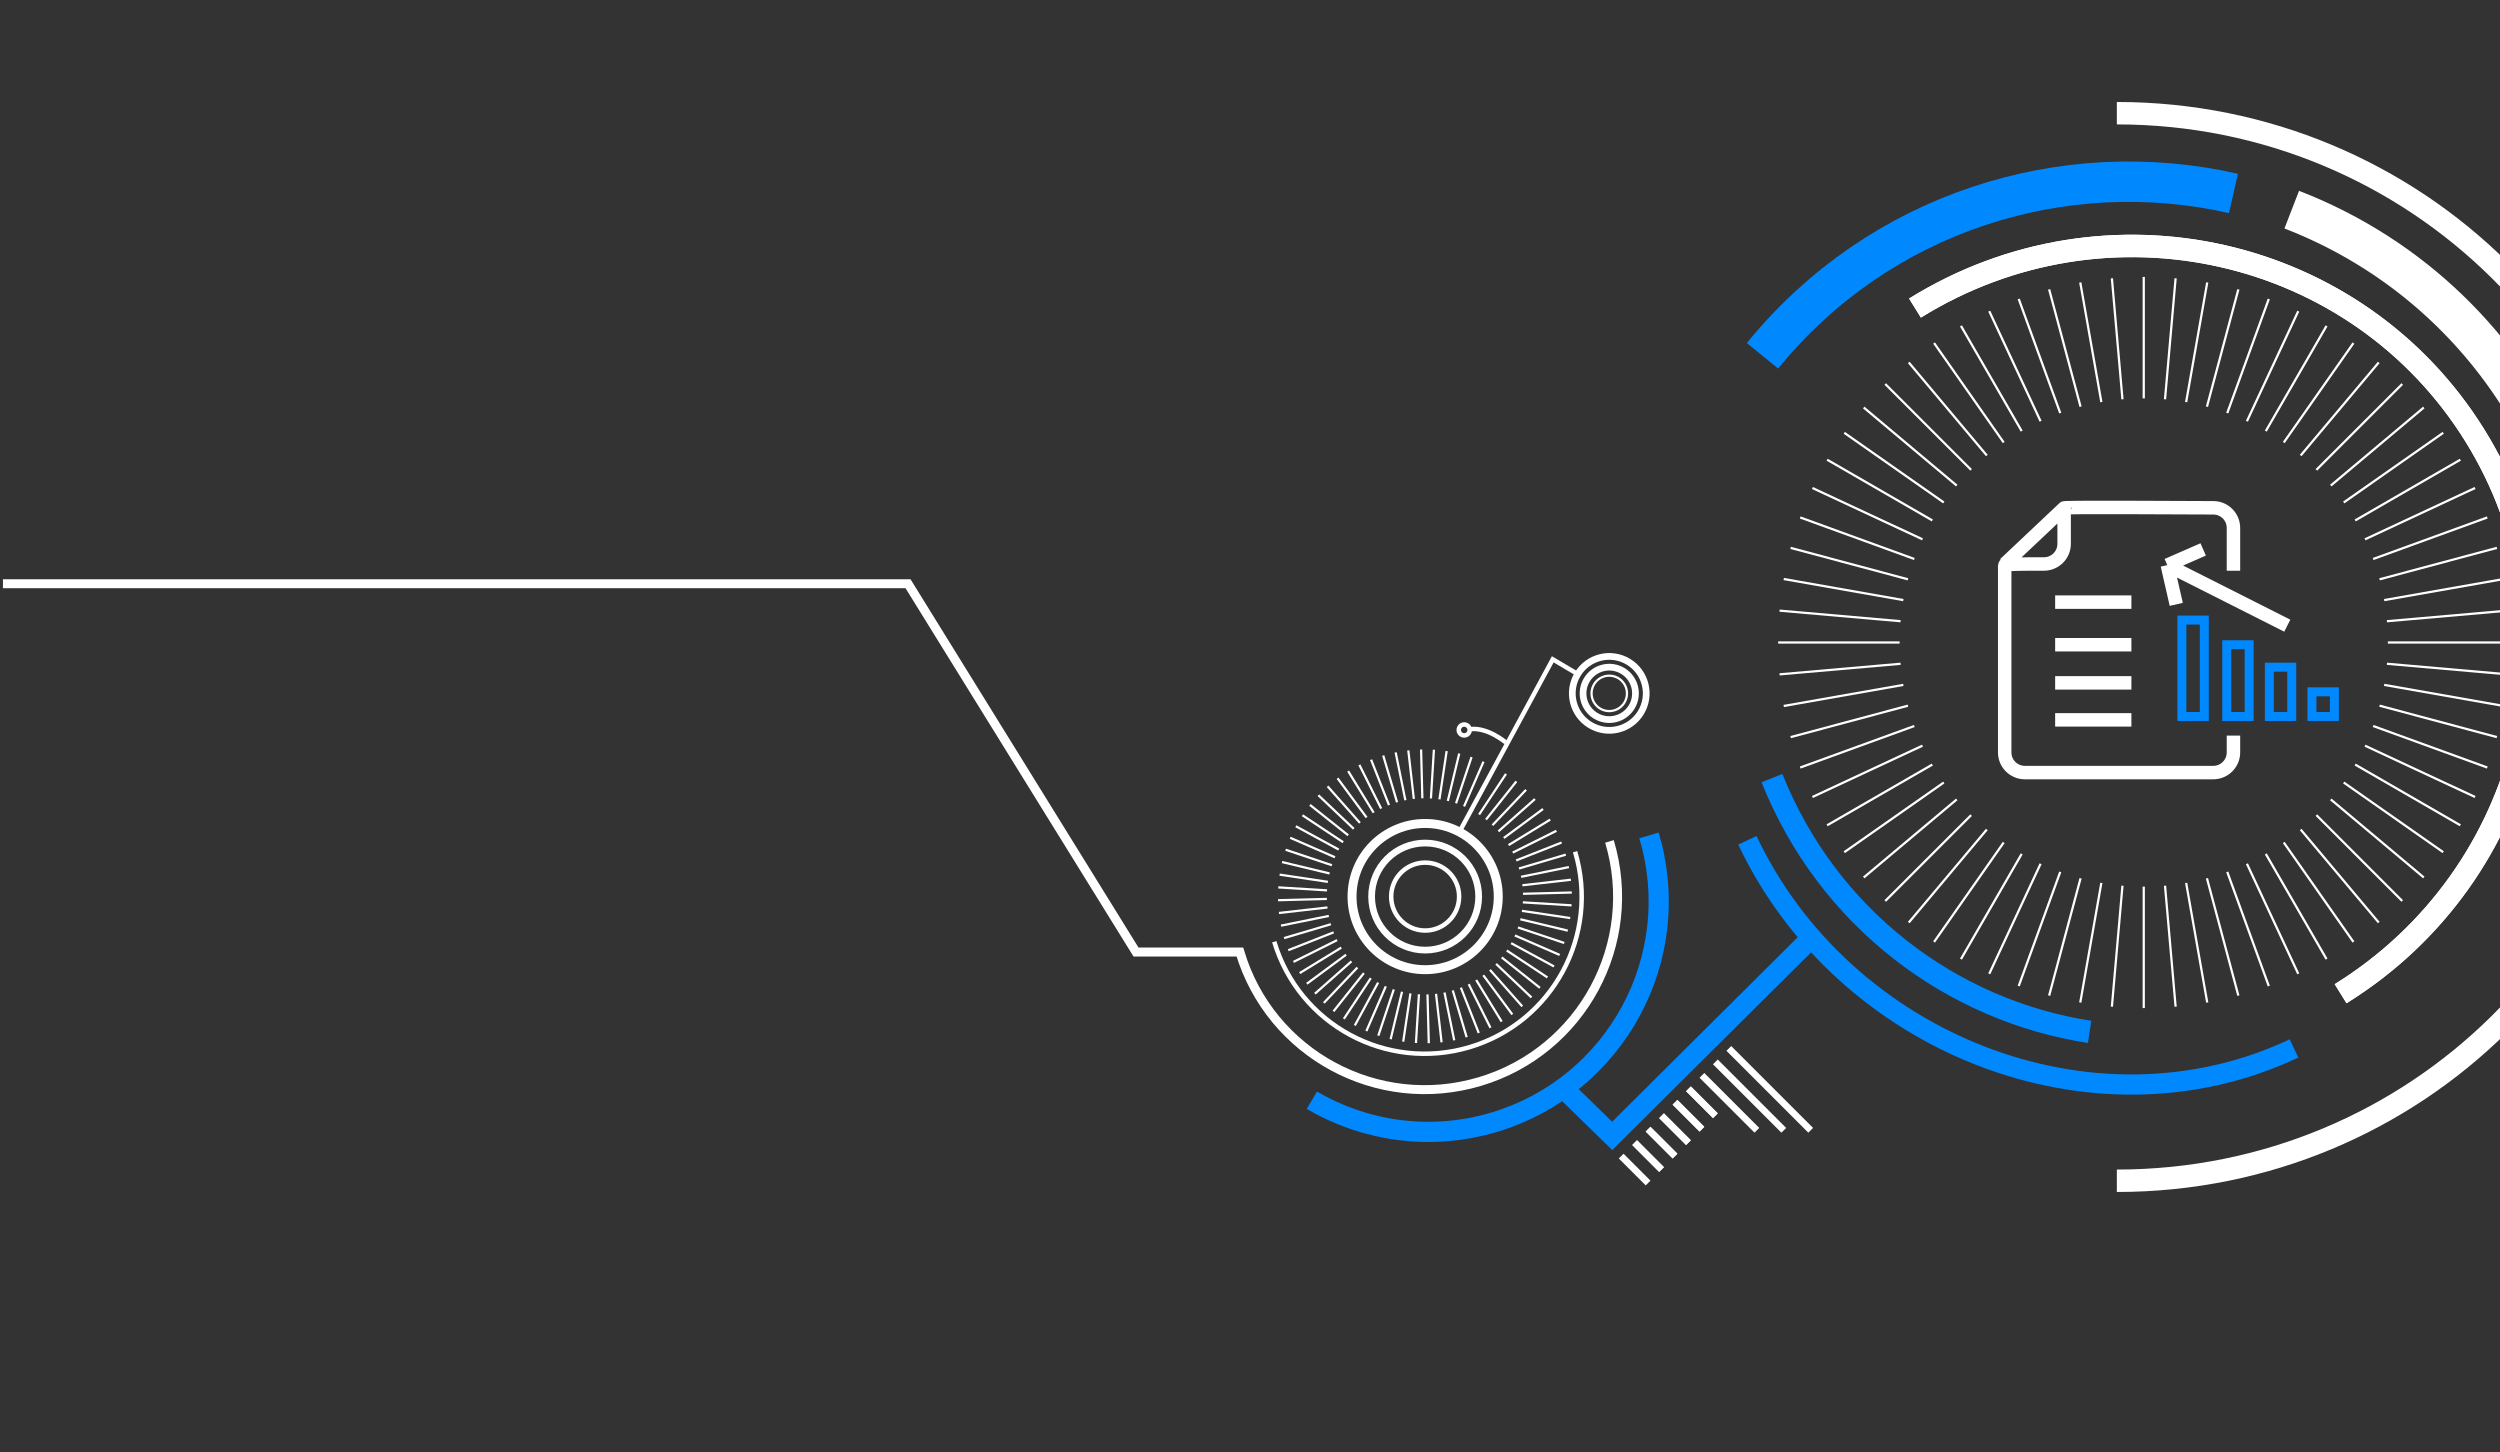 <svg width="1272" height="739" viewBox="0 0 1272 739" fill="none" xmlns="http://www.w3.org/2000/svg">
<rect x="0" y="0" width="1272" height="739" fill="#333333" stroke="none"/>
<path d="M1077.05 600.774C1228.93 600.774 1352.06 479.179 1352.06 329.184C1352.06 179.189 1228.93 57.594 1077.05 57.594" stroke="white" stroke-width="11.411"/>
<path d="M1190.9 505.603C1288.43 445.063 1319 317.892 1259.2 221.559C1199.4 125.225 1071.87 96.209 974.343 156.749" stroke="white" stroke-width="11.411"/>
<path d="M1190.9 505.603C1288.43 445.063 1319 317.892 1259.2 221.559C1199.4 125.225 1071.87 96.209 974.343 156.749" stroke="white" stroke-width="11.411"/>
<path d="M901.575 395.898C930.021 467.208 993.059 514.251 1063.2 525.018" stroke="#0088FF" stroke-width="11.411"/>
<path d="M1303.1 417.148C1350.99 293.563 1289.63 154.554 1166.04 106.663" stroke="white" stroke-width="20.54" stroke-linejoin="round"/>
<path d="M896.746 181.024C956.316 107.769 1050.16 78.797 1136.38 98.422" stroke="#0088FF" stroke-width="20.54" stroke-linejoin="round"/>
<path d="M921.28 477.532L820.289 577.952L796.896 555.129" stroke="#0088FF" stroke-width="10.27"/>
<path d="M824.854 588.221L838.548 601.915" stroke="white" stroke-width="3.423"/>
<path d="M831.701 581.375L845.394 595.068" stroke="white" stroke-width="3.423"/>
<path d="M831.701 581.375L845.394 595.068" stroke="white" stroke-width="3.423"/>
<path d="M838.548 574.528L852.241 588.221" stroke="white" stroke-width="3.423"/>
<path d="M838.548 574.528L852.241 588.221" stroke="white" stroke-width="3.423"/>
<path d="M845.394 567.681L859.088 581.375" stroke="white" stroke-width="3.423"/>
<path d="M845.394 567.681L859.088 581.375" stroke="white" stroke-width="3.423"/>
<path d="M852.241 560.835L865.935 574.528" stroke="white" stroke-width="3.423"/>
<path d="M852.241 560.835L865.935 574.528" stroke="white" stroke-width="3.423"/>
<path d="M859.088 553.988L872.782 567.681" stroke="white" stroke-width="3.423"/>
<path d="M859.088 553.988L872.782 567.681" stroke="white" stroke-width="3.423"/>
<path d="M865.935 547.141L893.893 575.099" stroke="white" stroke-width="3.423"/>
<path d="M872.782 540.294L907.586 575.099" stroke="white" stroke-width="3.423"/>
<path d="M879.629 533.447L921.28 575.099" stroke="white" stroke-width="3.423"/>
<path d="M762.311 456.178C762.311 476.721 745.657 493.374 725.114 493.374C704.571 493.374 687.918 476.721 687.918 456.178C687.918 435.635 704.571 418.981 725.114 418.981C745.657 418.981 762.311 435.635 762.311 456.178Z" stroke="white" stroke-width="4.565"/>
<path d="M752.354 456.178C752.354 471.222 740.158 483.417 725.114 483.417C710.071 483.417 697.875 471.222 697.875 456.178C697.875 441.134 710.071 428.938 725.114 428.938C740.158 428.938 752.354 441.134 752.354 456.178Z" stroke="white" stroke-width="3.423"/>
<path d="M742.397 456.178C742.397 465.722 734.659 473.46 725.114 473.46C715.57 473.46 707.832 465.722 707.832 456.178C707.832 446.633 715.57 438.895 725.114 438.895C734.659 438.895 742.397 446.633 742.397 456.178Z" stroke="white" stroke-width="2.282"/>
<path d="M723.699 406.173L723.05 381.349" stroke="white" stroke-width="1.141"/>
<path d="M726.96 530.787L726.31 505.963" stroke="white" stroke-width="1.141"/>
<path d="M719.355 406.477L716.545 381.804" stroke="white" stroke-width="1.141"/>
<path d="M733.465 530.332L730.654 505.66" stroke="white" stroke-width="1.141"/>
<path d="M715.055 407.158L710.104 382.824" stroke="white" stroke-width="1.141"/>
<path d="M739.905 529.312L734.955 504.979" stroke="white" stroke-width="1.141"/>
<path d="M710.83 408.211L703.778 384.401" stroke="white" stroke-width="1.141"/>
<path d="M746.232 527.735L739.18 503.925" stroke="white" stroke-width="1.141"/>
<path d="M706.713 409.629L697.612 386.524" stroke="white" stroke-width="1.141"/>
<path d="M752.397 525.612L743.297 502.508" stroke="white" stroke-width="1.141"/>
<path d="M702.735 411.4L691.655 389.176" stroke="white" stroke-width="1.141"/>
<path d="M758.354 522.96L747.275 500.737" stroke="white" stroke-width="1.141"/>
<path d="M698.926 413.51L685.952 392.338" stroke="white" stroke-width="1.141"/>
<path d="M764.057 519.799L751.083 498.626" stroke="white" stroke-width="1.141"/>
<path d="M695.317 415.945L680.546 395.984" stroke="white" stroke-width="1.141"/>
<path d="M769.463 516.153L754.693 496.191" stroke="white" stroke-width="1.141"/>
<path d="M691.933 418.685L675.479 400.087" stroke="white" stroke-width="1.141"/>
<path d="M774.531 512.049L758.077 493.451" stroke="white" stroke-width="1.141"/>
<path d="M688.8 421.71L670.788 404.617" stroke="white" stroke-width="1.141"/>
<path d="M779.222 507.52L761.209 490.426" stroke="white" stroke-width="1.141"/>
<path d="M685.944 424.996L666.51 409.538" stroke="white" stroke-width="1.141"/>
<path d="M783.499 502.599L764.066 487.14" stroke="white" stroke-width="1.141"/>
<path d="M683.384 428.519L662.677 414.813" stroke="white" stroke-width="1.141"/>
<path d="M787.332 497.323L766.625 483.617" stroke="white" stroke-width="1.141"/>
<path d="M681.141 432.251L659.319 420.402" stroke="white" stroke-width="1.141"/>
<path d="M790.691 491.734L768.868 479.885" stroke="white" stroke-width="1.141"/>
<path d="M679.233 436.165L656.46 426.263" stroke="white" stroke-width="1.141"/>
<path d="M793.549 485.874L770.777 475.971" stroke="white" stroke-width="1.141"/>
<path d="M677.672 440.23L654.123 432.35" stroke="white" stroke-width="1.141"/>
<path d="M795.886 479.786L772.338 471.906" stroke="white" stroke-width="1.141"/>
<path d="M676.472 444.416L652.326 438.618" stroke="white" stroke-width="1.141"/>
<path d="M797.684 473.518L773.538 467.721" stroke="white" stroke-width="1.141"/>
<path d="M675.641 448.69L651.082 445.019" stroke="white" stroke-width="1.141"/>
<path d="M798.928 467.117L774.369 463.447" stroke="white" stroke-width="1.141"/>
<path d="M675.186 453.02L650.4 451.504" stroke="white" stroke-width="1.141"/>
<path d="M799.61 460.633L774.824 459.116" stroke="white" stroke-width="1.141"/>
<path d="M675.11 457.374L650.286 458.023" stroke="white" stroke-width="1.141"/>
<path d="M799.724 454.113L774.9 454.762" stroke="white" stroke-width="1.141"/>
<path d="M675.413 461.717L650.741 464.528" stroke="white" stroke-width="1.141"/>
<path d="M799.269 447.608L774.596 450.419" stroke="white" stroke-width="1.141"/>
<path d="M676.094 466.018L651.761 470.968" stroke="white" stroke-width="1.141"/>
<path d="M798.249 441.168L773.915 446.118" stroke="white" stroke-width="1.141"/>
<path d="M677.148 470.243L653.338 477.295" stroke="white" stroke-width="1.141"/>
<path d="M796.671 434.841L772.862 441.893" stroke="white" stroke-width="1.141"/>
<path d="M678.565 474.36L655.461 483.461" stroke="white" stroke-width="1.141"/>
<path d="M794.549 428.676L771.444 437.776" stroke="white" stroke-width="1.141"/>
<path d="M680.336 478.338L658.113 489.418" stroke="white" stroke-width="1.141"/>
<path d="M791.897 422.719L769.673 433.798" stroke="white" stroke-width="1.141"/>
<path d="M682.447 482.147L661.274 495.121" stroke="white" stroke-width="1.141"/>
<path d="M788.735 417.016L767.562 429.99" stroke="white" stroke-width="1.141"/>
<path d="M684.882 485.756L664.92 500.527" stroke="white" stroke-width="1.141"/>
<path d="M785.089 411.61L765.128 426.38" stroke="white" stroke-width="1.141"/>
<path d="M687.622 489.14L669.024 505.594" stroke="white" stroke-width="1.141"/>
<path d="M780.986 406.542L762.388 422.996" stroke="white" stroke-width="1.141"/>
<path d="M690.647 492.273L673.553 510.285" stroke="white" stroke-width="1.141"/>
<path d="M776.456 401.852L759.363 419.864" stroke="white" stroke-width="1.141"/>
<path d="M693.933 495.129L678.474 514.563" stroke="white" stroke-width="1.141"/>
<path d="M771.535 397.573L756.077 417.007" stroke="white" stroke-width="1.141"/>
<path d="M697.456 497.689L683.75 518.396" stroke="white" stroke-width="1.141"/>
<path d="M766.26 393.741L752.554 414.447" stroke="white" stroke-width="1.141"/>
<path d="M701.188 499.932L689.339 521.754" stroke="white" stroke-width="1.141"/>
<path d="M760.671 390.382L748.822 412.205" stroke="white" stroke-width="1.141"/>
<path d="M705.102 501.84L695.199 524.613" stroke="white" stroke-width="1.141"/>
<path d="M754.81 387.524L744.908 410.296" stroke="white" stroke-width="1.141"/>
<path d="M709.167 503.401L701.287 526.95" stroke="white" stroke-width="1.141"/>
<path d="M748.723 385.187L740.843 408.735" stroke="white" stroke-width="1.141"/>
<path d="M713.352 504.601L707.555 528.747" stroke="white" stroke-width="1.141"/>
<path d="M742.455 383.389L736.657 407.535" stroke="white" stroke-width="1.141"/>
<path d="M717.626 505.432L713.956 529.991" stroke="white" stroke-width="1.141"/>
<path d="M736.054 382.145L732.383 406.704" stroke="white" stroke-width="1.141"/>
<path d="M721.957 505.887L720.44 530.673" stroke="white" stroke-width="1.141"/>
<path d="M729.569 381.463L728.053 406.249" stroke="white" stroke-width="1.141"/>
<path d="M1090.74 202.693V140.897" stroke="white" stroke-width="1.141"/>
<path d="M1090.74 512.907V451.111" stroke="white" stroke-width="1.141"/>
<path d="M1079.91 203.165L1074.53 141.605" stroke="white" stroke-width="1.141"/>
<path d="M1106.95 512.199L1101.56 450.638" stroke="white" stroke-width="1.141"/>
<path d="M1069.17 204.58L1058.44 143.723" stroke="white" stroke-width="1.141"/>
<path d="M1123.04 510.081L1112.31 449.224" stroke="white" stroke-width="1.141"/>
<path d="M1058.59 206.925L1042.6 147.235" stroke="white" stroke-width="1.141"/>
<path d="M1138.88 506.569L1122.89 446.879" stroke="white" stroke-width="1.141"/>
<path d="M1048.26 210.183L1027.12 152.114" stroke="white" stroke-width="1.141"/>
<path d="M1154.36 501.689L1133.22 443.62" stroke="white" stroke-width="1.141"/>
<path d="M1038.25 214.33L1012.13 158.324" stroke="white" stroke-width="1.141"/>
<path d="M1169.35 495.48L1143.23 439.474" stroke="white" stroke-width="1.141"/>
<path d="M1028.63 219.334L997.736 165.817" stroke="white" stroke-width="1.141"/>
<path d="M1183.74 487.987L1152.84 434.47" stroke="white" stroke-width="1.141"/>
<path d="M1019.49 225.156L984.05 174.535" stroke="white" stroke-width="1.141"/>
<path d="M1197.43 479.268L1161.98 428.648" stroke="white" stroke-width="1.141"/>
<path d="M1010.9 231.752L971.177 184.414" stroke="white" stroke-width="1.141"/>
<path d="M1210.3 469.39L1170.58 422.052" stroke="white" stroke-width="1.141"/>
<path d="M1002.91 239.073L959.213 195.377" stroke="white" stroke-width="1.141"/>
<path d="M1222.26 458.427L1178.57 414.731" stroke="white" stroke-width="1.141"/>
<path d="M995.589 247.062L948.25 207.34" stroke="white" stroke-width="1.141"/>
<path d="M1233.23 446.463L1185.89 406.742" stroke="white" stroke-width="1.141"/>
<path d="M988.992 255.658L938.372 220.214" stroke="white" stroke-width="1.141"/>
<path d="M1243.1 433.59L1192.48 398.145" stroke="white" stroke-width="1.141"/>
<path d="M983.17 264.797L929.653 233.899" stroke="white" stroke-width="1.141"/>
<path d="M1251.82 419.904L1198.31 389.007" stroke="white" stroke-width="1.141"/>
<path d="M978.167 274.409L922.161 248.293" stroke="white" stroke-width="1.141"/>
<path d="M1259.32 405.511L1203.31 379.395" stroke="white" stroke-width="1.141"/>
<path d="M974.02 284.42L915.951 263.285" stroke="white" stroke-width="1.141"/>
<path d="M1265.53 390.519L1207.46 369.384" stroke="white" stroke-width="1.141"/>
<path d="M970.761 294.754L911.071 278.76" stroke="white" stroke-width="1.141"/>
<path d="M1270.41 375.044L1210.72 359.05" stroke="white" stroke-width="1.141"/>
<path d="M968.416 305.333L907.559 294.602" stroke="white" stroke-width="1.141"/>
<path d="M1273.92 359.201L1213.06 348.471" stroke="white" stroke-width="1.141"/>
<path d="M967.002 316.076L905.441 310.691" stroke="white" stroke-width="1.141"/>
<path d="M1276.04 343.113L1214.47 337.727" stroke="white" stroke-width="1.141"/>
<path d="M966.529 326.902H904.733" stroke="white" stroke-width="1.141"/>
<path d="M1276.74 326.902H1214.95" stroke="white" stroke-width="1.141"/>
<path d="M967.002 337.727L905.441 343.113" stroke="white" stroke-width="1.141"/>
<path d="M1276.04 310.69L1214.47 316.076" stroke="white" stroke-width="1.141"/>
<path d="M968.416 348.471L907.559 359.201" stroke="white" stroke-width="1.141"/>
<path d="M1273.92 294.603L1213.06 305.333" stroke="white" stroke-width="1.141"/>
<path d="M970.761 359.05L911.071 375.044" stroke="white" stroke-width="1.141"/>
<path d="M1270.41 278.76L1210.72 294.754" stroke="white" stroke-width="1.141"/>
<path d="M974.019 369.383L915.951 390.518" stroke="white" stroke-width="1.141"/>
<path d="M1265.53 263.285L1207.46 284.42" stroke="white" stroke-width="1.141"/>
<path d="M978.167 379.395L922.161 405.511" stroke="white" stroke-width="1.141"/>
<path d="M1259.32 248.293L1203.31 274.409" stroke="white" stroke-width="1.141"/>
<path d="M983.17 389.007L929.653 419.904" stroke="white" stroke-width="1.141"/>
<path d="M1251.82 233.9L1198.31 264.797" stroke="white" stroke-width="1.141"/>
<path d="M988.992 398.145L938.372 433.589" stroke="white" stroke-width="1.141"/>
<path d="M1243.1 220.214L1192.48 255.658" stroke="white" stroke-width="1.141"/>
<path d="M995.588 406.741L948.25 446.463" stroke="white" stroke-width="1.141"/>
<path d="M1233.23 207.34L1185.89 247.062" stroke="white" stroke-width="1.141"/>
<path d="M1002.91 414.731L959.213 458.427" stroke="white" stroke-width="1.141"/>
<path d="M1222.26 195.377L1178.57 239.073" stroke="white" stroke-width="1.141"/>
<path d="M1010.9 422.052L971.177 469.39" stroke="white" stroke-width="1.141"/>
<path d="M1210.3 184.414L1170.58 231.752" stroke="white" stroke-width="1.141"/>
<path d="M1019.49 428.648L984.05 479.268" stroke="white" stroke-width="1.141"/>
<path d="M1197.43 174.536L1161.98 225.156" stroke="white" stroke-width="1.141"/>
<path d="M1028.63 434.47L997.736 487.987" stroke="white" stroke-width="1.141"/>
<path d="M1183.74 165.817L1152.84 219.334" stroke="white" stroke-width="1.141"/>
<path d="M1038.25 439.474L1012.13 495.48" stroke="white" stroke-width="1.141"/>
<path d="M1169.35 158.324L1143.23 214.33" stroke="white" stroke-width="1.141"/>
<path d="M1048.26 443.62L1027.12 501.689" stroke="white" stroke-width="1.141"/>
<path d="M1154.36 152.114L1133.22 210.183" stroke="white" stroke-width="1.141"/>
<path d="M1058.59 446.879L1042.6 506.569" stroke="white" stroke-width="1.141"/>
<path d="M1138.88 147.235L1122.89 206.925" stroke="white" stroke-width="1.141"/>
<path d="M1069.17 449.224L1058.44 510.081" stroke="white" stroke-width="1.141"/>
<path d="M1123.04 143.723L1112.31 204.58" stroke="white" stroke-width="1.141"/>
<path d="M1079.91 450.639L1074.53 512.199" stroke="white" stroke-width="1.141"/>
<path d="M1106.95 141.605L1101.56 203.165" stroke="white" stroke-width="1.141"/>
<path d="M1050.23 258.434C1050.23 258.771 1050.23 268.654 1050.23 276.693C1050.23 282.365 1045.63 286.962 1039.96 286.962H1033.11C1033.11 286.962 1033.11 286.962 1033.11 286.962C1033.11 286.962 1019.99 286.962 1019.99 287.533C1019.99 289.371 1019.99 356.7 1019.99 382.85C1019.99 388.522 1024.59 393.088 1030.26 393.088H1126.11C1131.79 393.088 1136.38 388.49 1136.38 382.818V374.259M1050.23 258.434C1050.23 257.986 1103.4 258.242 1126.2 258.372C1131.84 258.404 1136.38 262.991 1136.38 268.636V290.386M1050.23 258.434L1019.99 286.962M1045.66 306.361H1084.46M1045.66 328.043H1084.46M1045.66 347.442H1084.46M1045.66 366.271H1084.46M1102.72 287.533L1163.77 318.343M1102.72 287.533L1107.28 307.502M1102.72 287.533L1120.98 279.545" stroke="white" stroke-width="6.847"/>
<path d="M1110.14 364.559V315.491H1121.55V364.559H1110.14Z" stroke="#0088FF" stroke-width="4.565"/>
<path d="M1132.96 364.559V328.043H1144.37V364.559H1132.96Z" stroke="#0088FF" stroke-width="4.565"/>
<path d="M1154.64 364.559V339.454H1166.05V364.559H1154.64Z" stroke="#0088FF" stroke-width="4.565"/>
<path d="M1176.32 364.559V352.007H1187.73V364.559H1176.32Z" stroke="#0088FF" stroke-width="4.565"/>
<path d="M818.892 428.11C834.436 480.034 804.944 534.726 753.021 550.27C701.098 565.814 646.405 536.323 630.861 484.4L578 484.399L462 297L1.5 297" stroke="white" stroke-width="4.565"/>
<path d="M839.005 425.04C857.572 487.059 822.346 552.388 760.326 570.954C727.893 580.663 694.556 575.662 667.474 559.811" stroke="#0088FF" stroke-width="10.27"/>
<path d="M889.064 427.539C937.537 530.292 1064.44 581.921 1167.19 533.447" stroke="#0088FF" stroke-width="10.27"/>
<path d="M648.352 479.163C661.004 521.426 705.522 545.431 747.785 532.779C790.048 520.127 814.052 475.61 801.401 433.347" stroke="white" stroke-width="2.282"/>
<path d="M766.159 377.766C766.159 377.766 756.89 369.881 748.104 370.993" stroke="white" stroke-width="2.282"/>
<path d="M742.712 422.96L790.05 335.46L801.652 342.322" stroke="white" stroke-width="2.282"/>
<path d="M828.523 336.698C837.414 342.07 840.266 353.632 834.893 362.523C829.521 371.413 817.958 374.265 809.068 368.893C800.177 363.521 797.325 351.958 802.698 343.068C808.07 334.177 819.633 331.325 828.523 336.698Z" stroke="white" stroke-width="3.423"/>
<path d="M825.693 341.381C831.997 345.19 834.019 353.389 830.21 359.693C826.4 365.997 818.202 368.019 811.898 364.209C805.594 360.4 803.572 352.202 807.381 345.898C811.191 339.594 819.389 337.571 825.693 341.381Z" stroke="white" stroke-width="3.423"/>
<path d="M823.453 345.088C827.71 347.66 829.075 353.196 826.503 357.453C823.931 361.71 818.395 363.075 814.138 360.503C809.881 357.931 808.516 352.394 811.088 348.138C813.66 343.881 819.196 342.515 823.453 345.088Z" stroke="white" stroke-width="1.141"/>
<path d="M746.435 369.022C747.751 369.817 748.173 371.528 747.378 372.844C746.583 374.16 744.871 374.582 743.555 373.787C742.24 372.992 741.817 371.28 742.613 369.965C743.408 368.649 745.119 368.227 746.435 369.022Z" stroke="white" stroke-width="2.282"/>
</svg>
